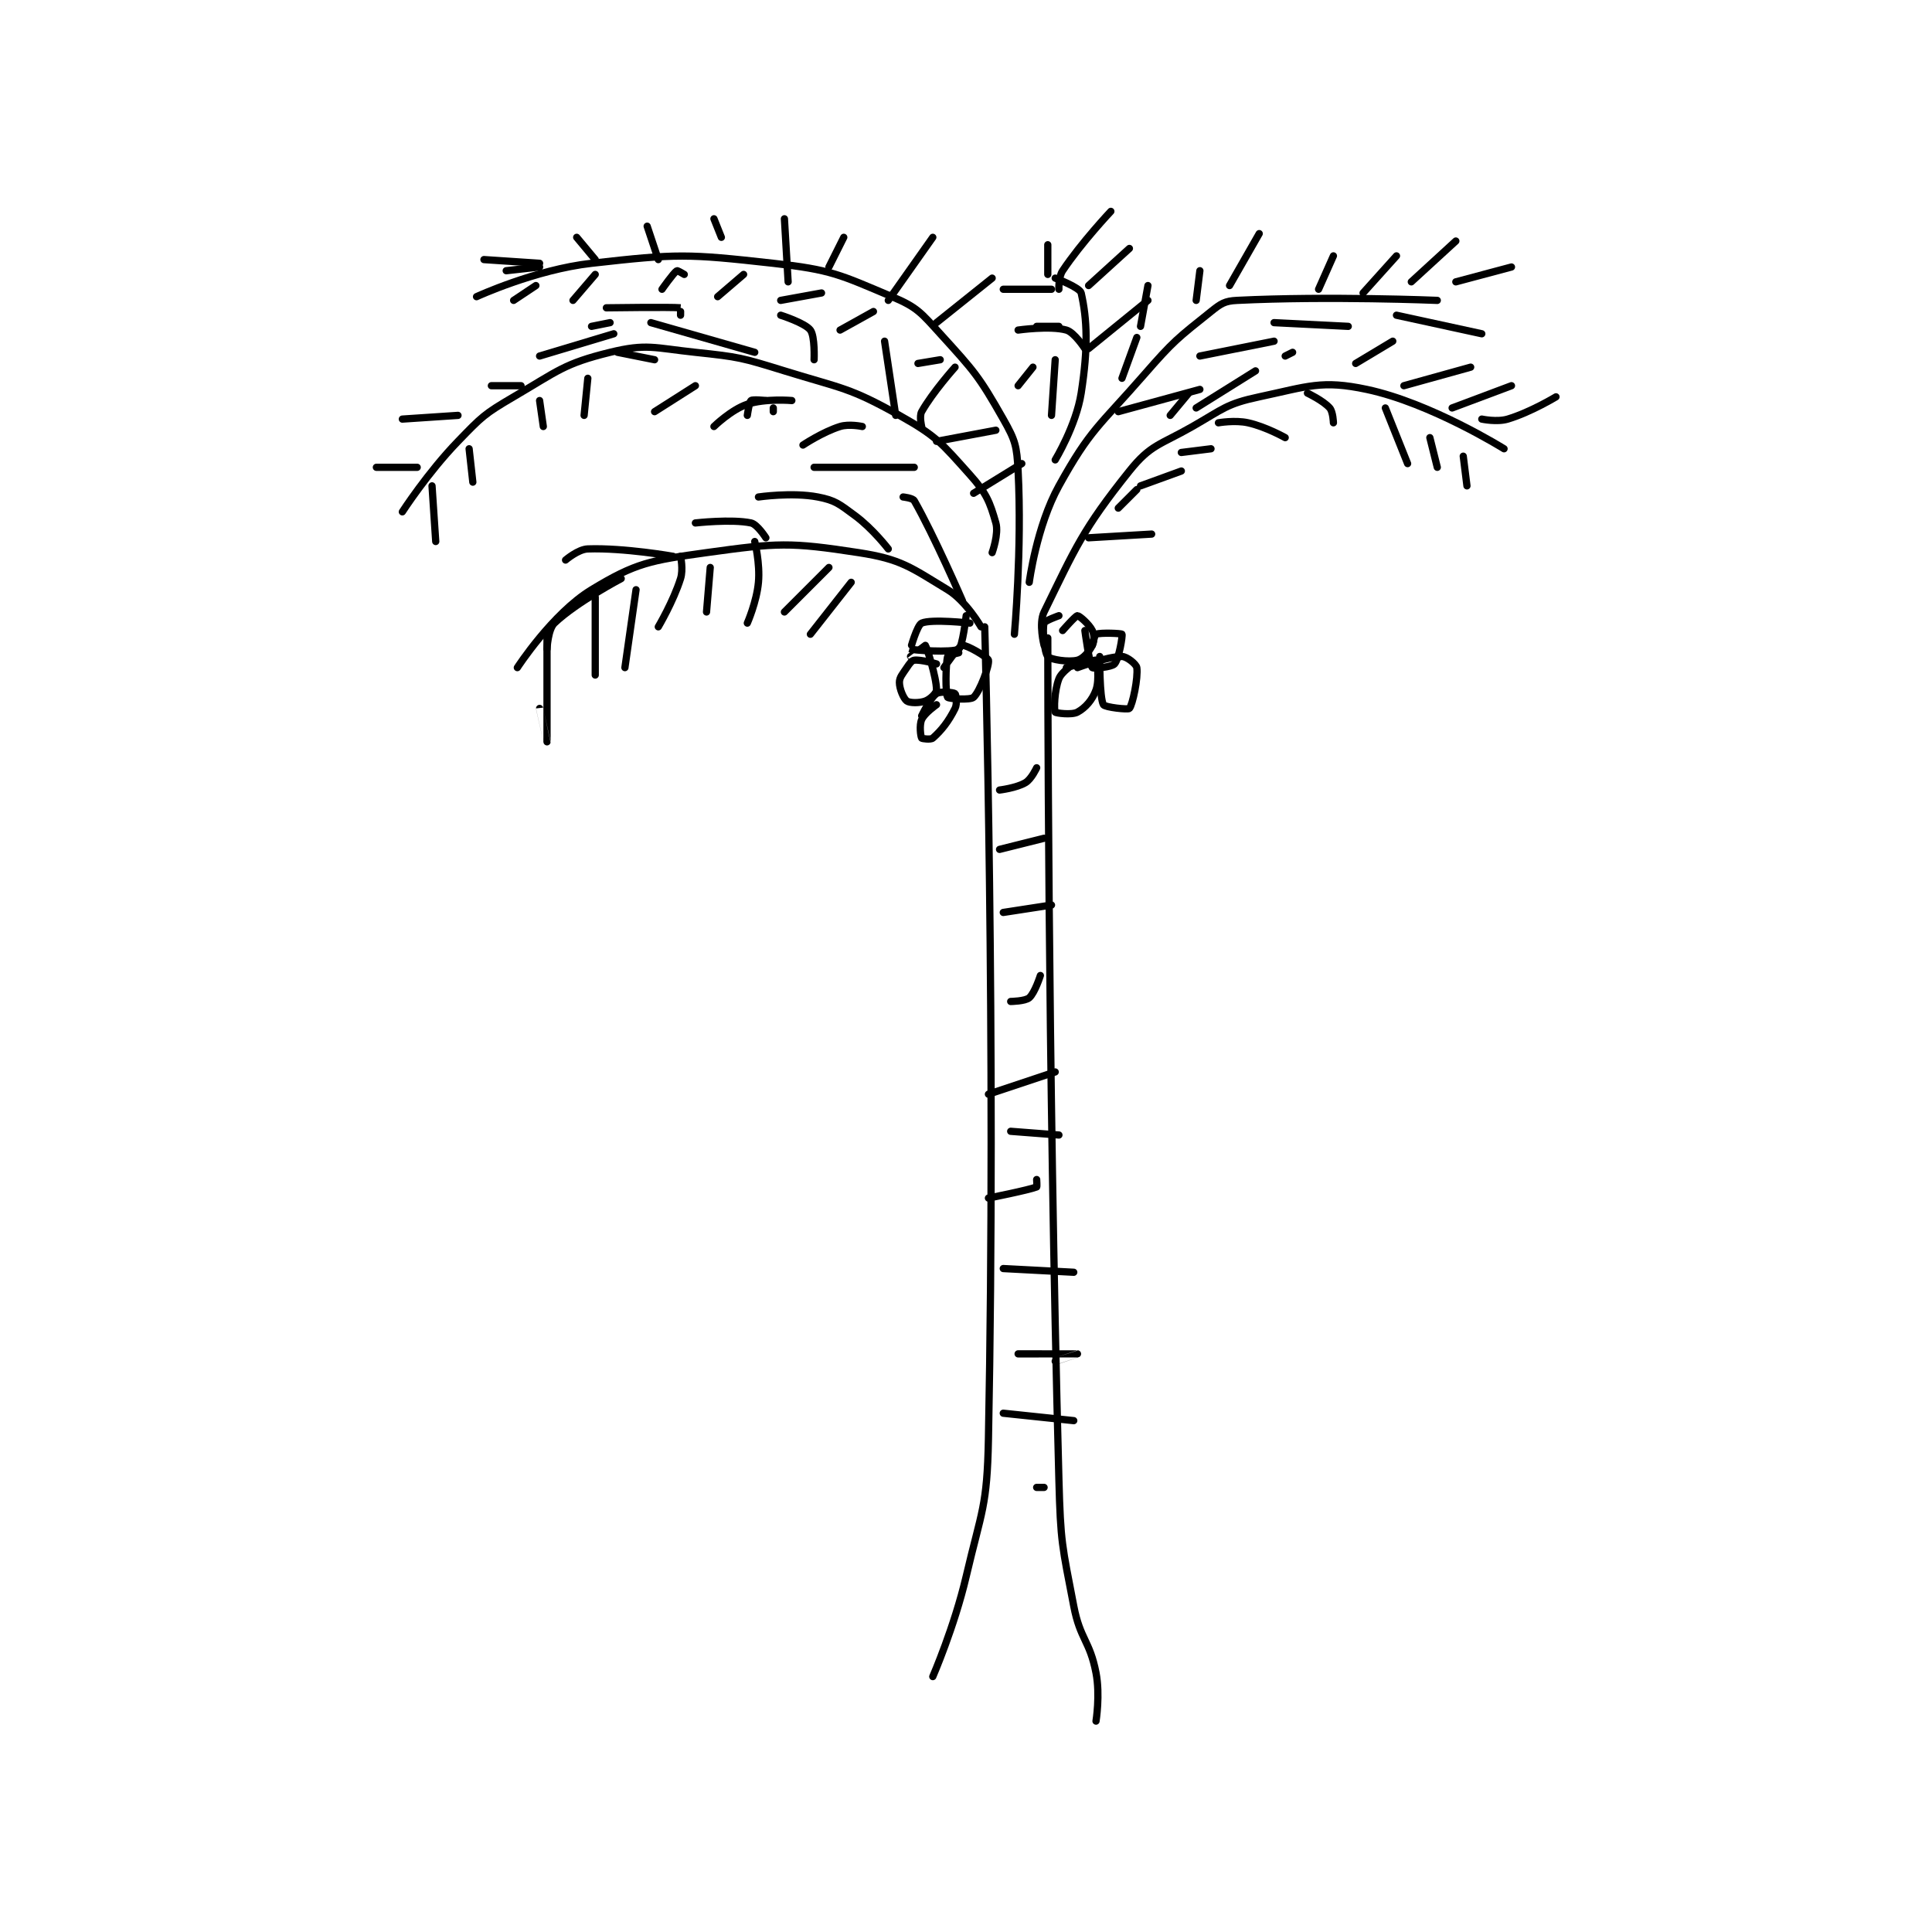 <?xml version="1.0" encoding="utf-8"?>
<!DOCTYPE svg PUBLIC "-//W3C//DTD SVG 1.1//EN" "http://www.w3.org/Graphics/SVG/1.1/DTD/svg11.dtd">
<svg viewBox="0 0 800 800" preserveAspectRatio="xMinYMin meet" xmlns="http://www.w3.org/2000/svg" version="1.1">
<g fill="none" stroke="black" stroke-linecap="round" stroke-linejoin="round" stroke-width="1.954">
<g transform="translate(155.851,87.52) scale(1.536) translate(-99,-1)">
<path id="0" d="M263 113 C263 113 266.109 224.039 264 332 C263.643 350.299 262.211 351.031 258 369 C254.808 382.619 249 396 249 396 "/>
<path id="1" d="M280 116 C280 116 279.973 230.152 283 343 C283.455 359.95 283.843 360.583 287 377 C288.739 386.044 291.303 386.233 293 395 C294.151 400.948 293 408 293 408 "/>
<path id="2" d="M262 113 C262 113 257.988 106.023 253 103 C243.044 96.966 240.533 94.774 229 93 C210.485 90.151 207.153 90.34 188 93 C172.87 95.101 168.945 95.74 157 103 C146.445 109.416 137 124 137 124 "/>
<path id="3" d="M257 106 C257 106 249.335 88.337 244 79 C243.579 78.264 241 78 241 78 "/>
<path id="4" d="M237 92 C237 92 232.809 86.543 228 83 C223.79 79.898 222.742 78.912 218 78 C211.078 76.669 202 78 202 78 "/>
<path id="5" d="M204 89 C204 89 201.689 85.356 200 85 C194.768 83.898 185 85 185 85 "/>
<path id="6" d="M179 94 C179 94 165.823 91.661 156 92 C153.385 92.09 150 95 150 95 "/>
<path id="7" d="M165 100 C165 100 152.997 106.303 147 112 C145.236 113.676 145 119 145 119 "/>
<path id="8" d="M145 114 C145 114 145 143.998 145 144 C145 144.001 143 135 143 135 "/>
<path id="9" d="M158 105 L158 126 "/>
<path id="10" d="M169 103 L166 124 "/>
<path id="11" d="M181 94 C181 94 181.784 97.517 181 100 C179.054 106.163 175 113 175 113 "/>
<path id="12" d="M189 97 L188 109 "/>
<path id="13" d="M201 90 C201 90 202.461 95.926 202 101 C201.523 106.243 199 112 199 112 "/>
<path id="14" d="M221 97 L209 109 "/>
<path id="15" d="M227 101 L216 115 "/>
<path id="16" d="M279 118 C279 118 277.471 112.125 279 109 C287.369 91.898 289.37 86.787 302 71 C307.733 63.834 310.18 64.04 319 59 C327.345 54.231 328.136 52.886 337 51 C350.238 48.183 353.811 46.414 366 49 C383.23 52.655 403 65 403 65 "/>
<path id="17" d="M271 115 C271 115 273.083 91.941 272 71 C271.65 64.231 271.274 62.769 268 57 C261.43 45.424 260.205 44.125 251 34 C245.778 28.255 244.792 26.868 238 24 C223.881 18.039 221.696 16.744 206 15 C182.694 12.411 180.244 12.385 157 15 C141.814 16.708 126 24 126 24 "/>
<path id="18" d="M259 112 C259 112 248.65 110.841 246 112 C244.764 112.541 242.941 118.959 243 119 C243.401 119.28 254.231 120.062 256 119 C257.007 118.396 258 110 258 110 "/>
<path id="19" d="M256 120 C256 120 253.089 120.643 253 121 C252.44 123.242 252.377 131.021 253 132 C253.252 132.396 259.099 132.819 260 132 C261.685 130.468 264.303 123.416 264 122 C263.817 121.148 258.063 117.823 257 118 C255.993 118.168 252 124 252 124 "/>
<path id="20" d="M250 123 C250 123 245.808 121.774 244 122 C243.308 122.087 242.73 122.905 242 124 C240.832 125.753 240 126.615 240 128 C240 129.731 241.133 132.381 242 133 C242.778 133.556 245.403 133.599 247 133 C248.317 132.506 250 130.86 250 130 C250 126.559 247.325 118.418 247 118 C246.998 117.997 243 121 243 121 "/>
<path id="21" d="M250 134 C250 134 246.781 136.243 246 138 C245.324 139.521 245.724 142.54 246 143 C246.099 143.165 248.464 143.477 249 143 C251.344 140.917 253.218 138.564 255 135 C255.648 133.704 255.244 131.195 255 131 C254.619 130.695 251.046 130.303 250 131 C248.327 132.116 246 137 246 137 "/>
<path id="22" d="M283 110 C283 110 279.178 111.349 279 112 C278.498 113.839 279.065 119.961 280 121 C280.775 121.861 285.625 122.594 288 122 C289.532 121.617 291.126 119.749 292 118 C292.583 116.834 292.583 115.166 292 114 C291.126 112.251 288.5 110 288 110 C287.5 110 284 114 284 114 "/>
<path id="23" d="M290 114 C290 114 291.221 123.124 292 124 C292.287 124.322 297.231 123.865 298 123 C299.187 121.664 300.218 115.348 300 115 C299.859 114.774 294.329 114.502 293 115 C292.597 115.151 292 118 292 118 "/>
<path id="24" d="M287 123 C287 123 283.736 125.087 283 127 C281.753 130.241 281.645 135.362 282 136 C282.14 136.252 286.445 136.848 288 136 C290.144 134.831 292.036 132.699 293 130 C293.99 127.227 293.275 122.207 293 122 C292.702 121.776 285 124 285 124 "/>
<path id="25" d="M294 121 C294 121 293.918 132.106 295 134 C295.399 134.698 301.645 135.394 302 135 C302.857 134.048 304.393 126.749 304 124 C303.869 123.084 301.329 121 300 121 C296.012 121 288 124 288 124 "/>
<path id="26" d="M275 101 C275 101 276.95 85.928 283 75 C291.496 59.653 293.757 59.034 306 45 C313.997 35.833 314.947 35.242 324 28 C326.693 25.846 327.717 25.161 331 25 C355.801 23.78 385 25 385 25 "/>
<path id="27" d="M282 68 C282 68 287.647 58.696 289 50 C290.913 37.7 290.623 30.188 289 23 C288.664 21.514 282 19 282 19 "/>
<path id="28" d="M265 93 C265 93 266.839 87.936 266 85 C264.369 79.29 263.46 76.975 259 72 C251.357 63.475 250.074 61.642 240 56 C226.409 48.389 224.629 48.831 209 44 C197.497 40.444 196.875 40.263 185 39 C173.867 37.816 171.874 36.582 162 39 C149.577 42.042 147.941 44.01 136 51 C128.036 55.662 127.456 56.329 121 63 C112.84 71.432 106 82 106 82 "/>
<path id="29" d="M299 81 L304 76 "/>
<path id="30" d="M291 89 L308 88 "/>
<path id="31" d="M305 75 L316 71 "/>
<path id="32" d="M316 66 L324 65 "/>
<path id="33" d="M326 58 C326 58 330.456 57.212 334 58 C338.824 59.072 344 62 344 62 "/>
<path id="34" d="M350 50 C350 50 354.265 52.017 356 54 C356.914 55.045 357 58 357 58 "/>
<path id="35" d="M371 54 L377 69 "/>
<path id="36" d="M383 62 L385 70 "/>
<path id="37" d="M392 67 L393 75 "/>
<path id="38" d="M397 57 C397 57 401.078 57.877 404 57 C410.178 55.146 417 51 417 51 "/>
<path id="39" d="M389 54 L405 48 "/>
<path id="40" d="M376 48 L394 43 "/>
<path id="41" d="M363 42 L373 36 "/>
<path id="42" d="M344 40 L346 39 "/>
<path id="43" d="M320 54 L336 44 "/>
<path id="44" d="M313 56 L318 50 "/>
<path id="45" d="M299 55 L321 49 "/>
<path id="46" d="M321 40 L341 36 "/>
<path id="47" d="M341 31 L361 32 "/>
<path id="48" d="M374 29 L397 34 "/>
<path id="49" d="M390 20 L405 16 "/>
<path id="50" d="M378 20 L390 9 "/>
<path id="51" d="M365 23 L374 13 "/>
<path id="52" d="M353 22 L357 13 "/>
<path id="53" d="M329 21 L337 7 "/>
<path id="54" d="M320 25 L321 17 "/>
<path id="55" d="M305 32 L307 21 "/>
<path id="56" d="M300 46 L304 35 "/>
<path id="57" d="M283 22 C283 22 282.839 18.742 284 17 C289.055 9.418 297 1 297 1 "/>
<path id="58" d="M280 18 L280 10 "/>
<path id="59" d="M281 22 L268 22 "/>
<path id="60" d="M283 32 L277 32 "/>
<path id="61" d="M291 38 L307 25 "/>
<path id="62" d="M291 21 L302 11 "/>
<path id="63" d="M281 56 L282 41 "/>
<path id="64" d="M290 38 C290 38 287.161 33.6 285 33 C280.604 31.779 272 33 272 33 "/>
<path id="65" d="M143 16 L134 17 "/>
<path id="66" d="M143 15 L128 14 "/>
<path id="67" d="M158 14 L153 8 "/>
<path id="68" d="M175 14 L172 5 "/>
<path id="69" d="M192 8 L190 3 "/>
<path id="70" d="M210 20 L209 3 "/>
<path id="71" d="M221 16 L225 8 "/>
<path id="72" d="M237 25 L249 8 "/>
<path id="73" d="M250 31 L265 19 "/>
<path id="74" d="M272 48 L276 43 "/>
<path id="75" d="M142 21 L136 25 "/>
<path id="76" d="M158 18 L152 25 "/>
<path id="77" d="M182 18 C182 18 180.169 16.887 180 17 C179.072 17.619 176 22 176 22 "/>
<path id="78" d="M198 18 L191 24 "/>
<path id="79" d="M219 23 L208 25 "/>
<path id="80" d="M233 28 L224 33 "/>
<path id="81" d="M251 41 L245 42 "/>
<path id="82" d="M114 75 L115 90 "/>
<path id="83" d="M124 65 L125 74 "/>
<path id="84" d="M143 52 L144 59 "/>
<path id="85" d="M156 46 L155 56 "/>
<path id="86" d="M185 48 L174 55 "/>
<path id="87" d="M204 52 C204 52 200.471 51.623 200 52 C199.506 52.395 199 56 199 56 "/>
<path id="88" d="M206 54 L206 55 "/>
<path id="89" d="M211 52 C211 52 203.879 51.374 199 53 C194.648 54.451 190 59 190 59 "/>
<path id="90" d="M230 59 C230 59 226.452 58.234 224 59 C219.274 60.477 214 64 214 64 "/>
<path id="91" d="M244 70 L217 70 "/>
<path id="92" d="M110 70 L99 70 "/>
<path id="93" d="M121 56 L106 57 "/>
<path id="94" d="M138 48 L130 48 "/>
<path id="95" d="M174 41 L164 39 "/>
<path id="96" d="M162 31 L157 32 "/>
<path id="97" d="M163 34 L143 40 "/>
<path id="98" d="M181 29 C181 29 181.025 27.003 181 27 C178.525 26.753 161 27 161 27 "/>
<path id="99" d="M201 39 L173 31 "/>
<path id="100" d="M217 41 C217 41 217.269 34.692 216 33 C214.55 31.066 208 29 208 29 "/>
<path id="101" d="M239 56 L236 36 "/>
<path id="102" d="M246 59 C246 59 245.308 56.231 246 55 C248.953 49.751 255 43 255 43 "/>
<path id="103" d="M250 63 L266 60 "/>
<path id="104" d="M260 77 L273 69 "/>
<path id="105" d="M268 190 L281 188 "/>
<path id="106" d="M267 173 L279 170 "/>
<path id="107" d="M267 157 C267 157 271.567 156.46 274 155 C275.602 154.039 277 151 277 151 "/>
<path id="108" d="M270 214 C270 214 273.917 213.948 275 213 C276.521 211.669 278 207 278 207 "/>
<path id="109" d="M264 239 L282 233 "/>
<path id="110" d="M270 249 L283 250 "/>
<path id="111" d="M264 267 C264 267 274.688 264.889 277 264 C277.126 263.952 277 262 277 262 "/>
<path id="112" d="M268 286 L287 287 "/>
<path id="113" d="M272 309 C272 309 287.995 308.999 288 309 C288.002 309 282 311 282 311 "/>
<path id="114" d="M268 325 L287 327 "/>
<path id="115" d="M279 345 L277 345 "/>
</g>
</g>
</svg>
